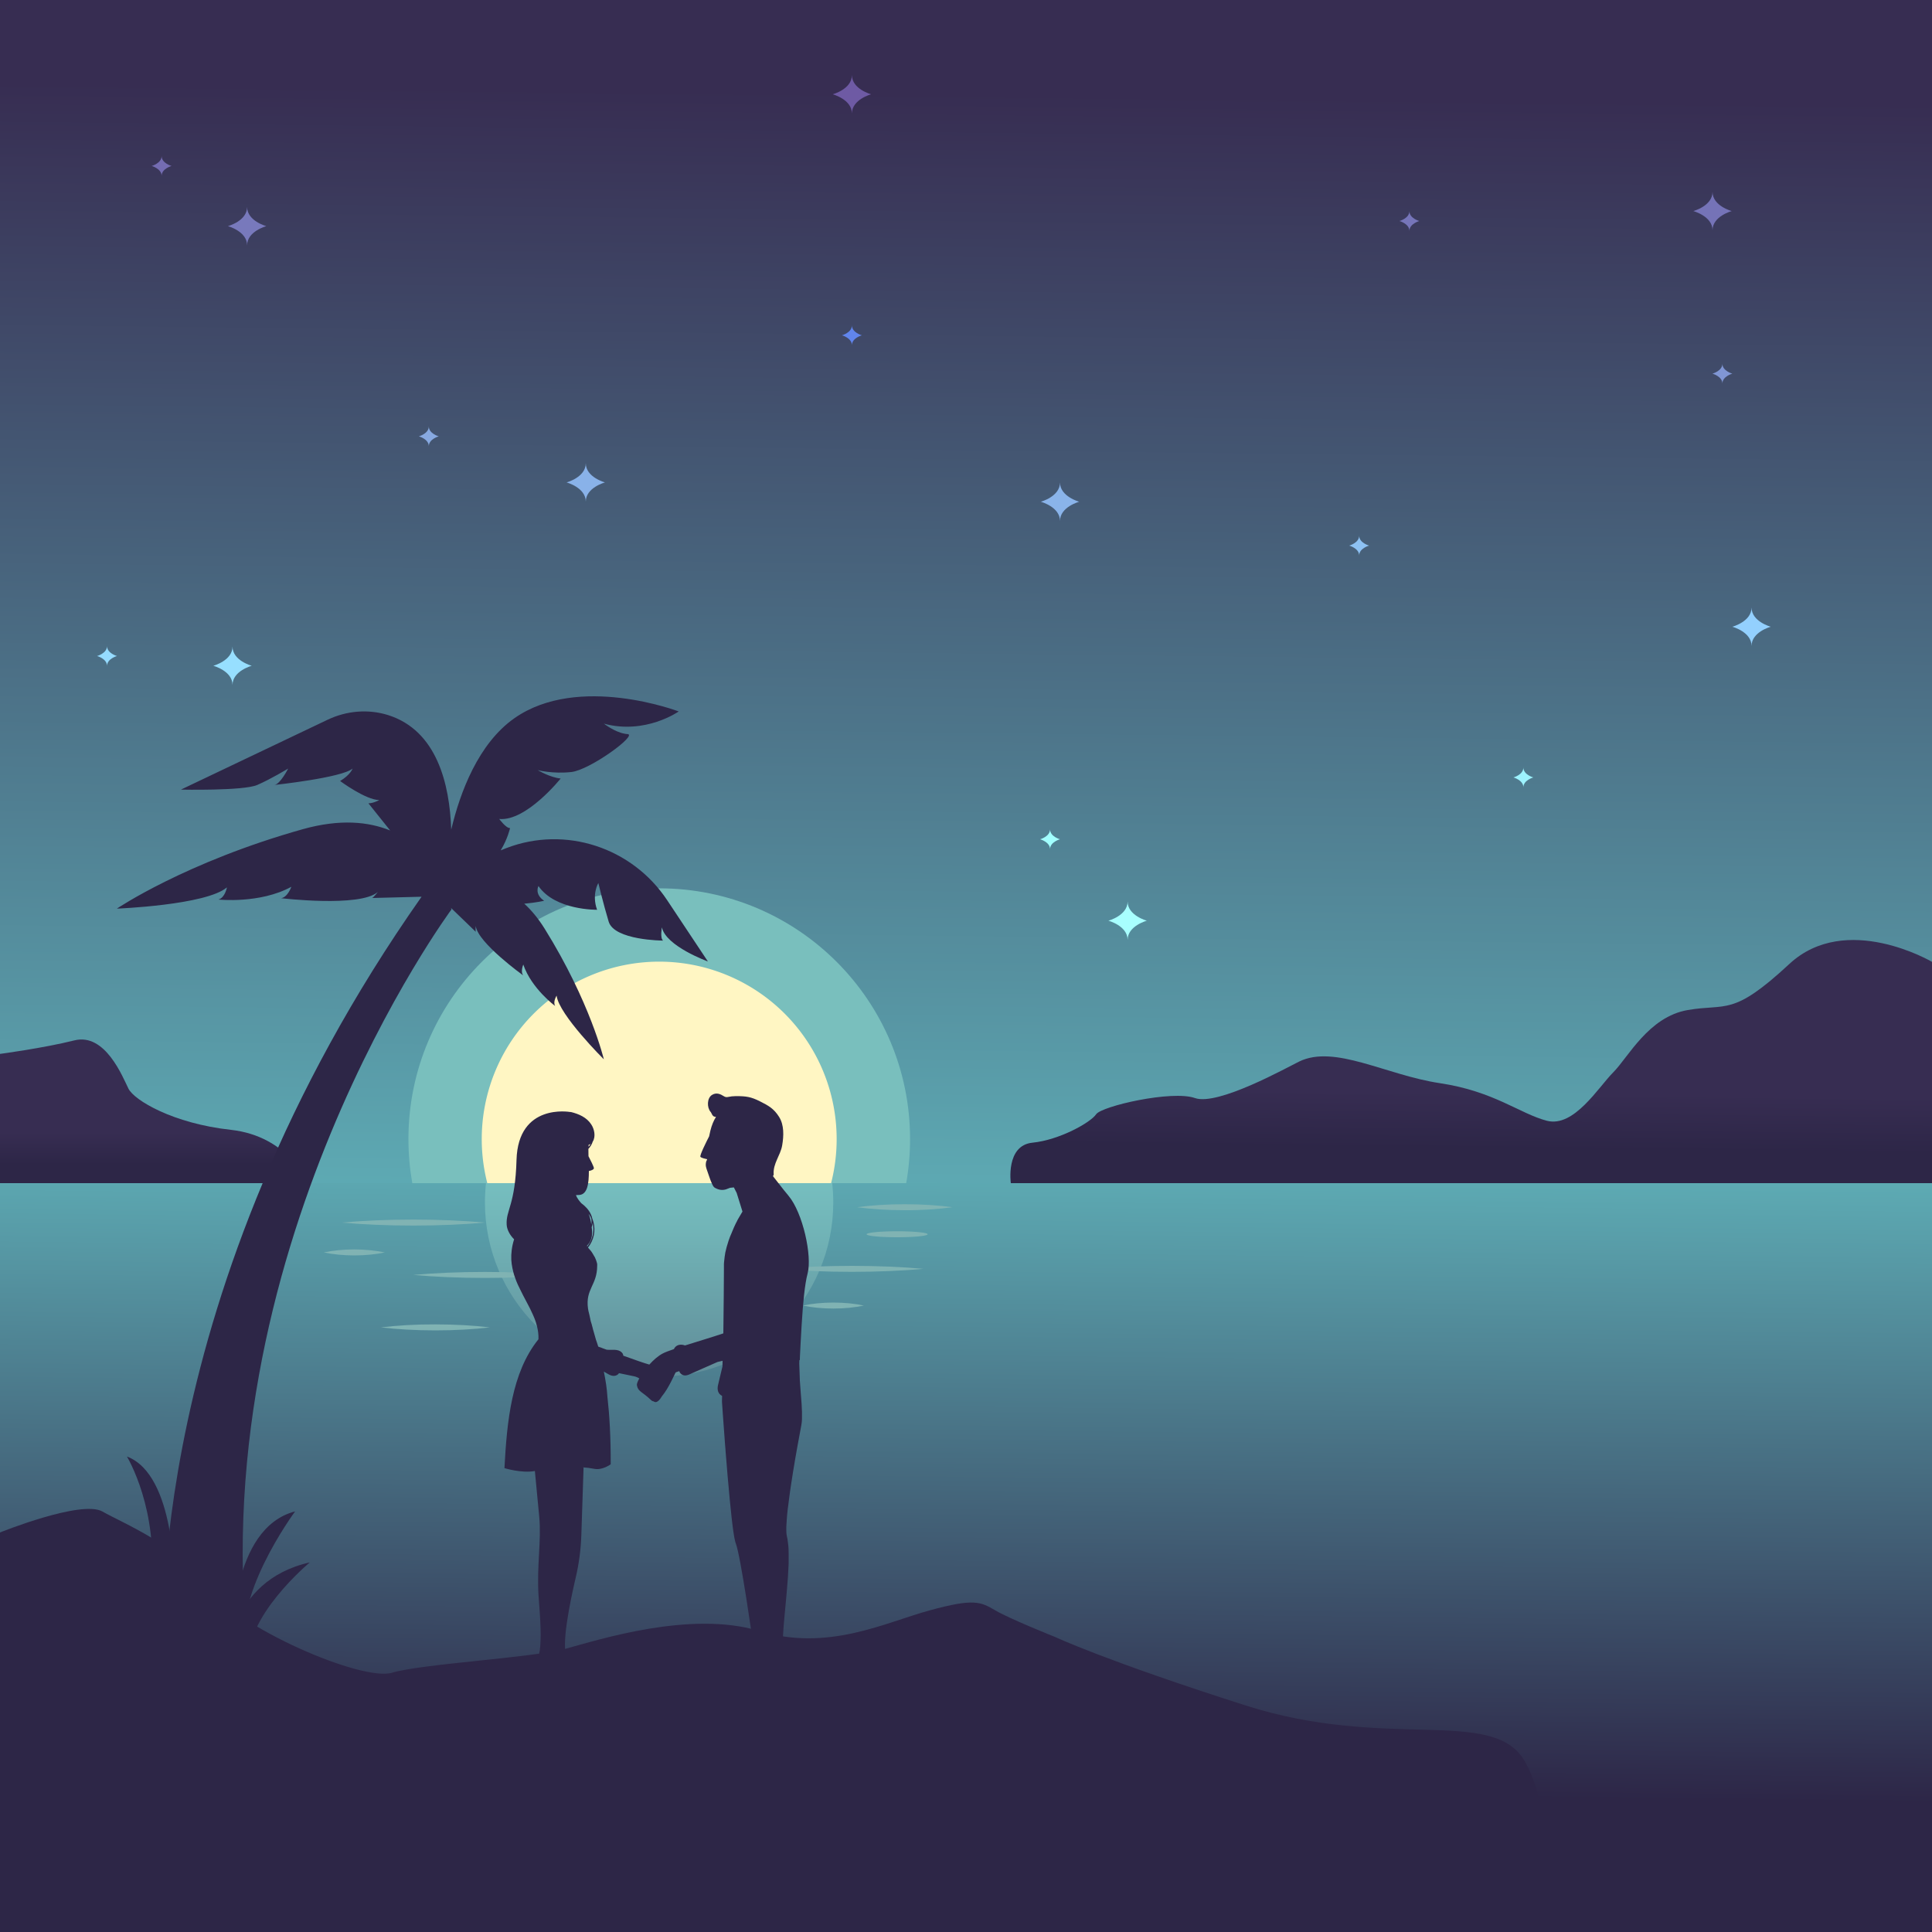 <?xml version="1.0" encoding="utf-8"?>
<svg id="master-artboard" viewBox="0 0 2000 2000" version="1.1" xmlns="http://www.w3.org/2000/svg" x="0px" y="0px" width="2000px" height="2000px" style="enable-background:new 0 0 2000 2000;">

<linearGradient id="SVGID_1_" gradientUnits="userSpaceOnUse" x1="1005.853" y1="96.25" x2="991.763" y2="1338.88">
		<stop offset="0" style="stop-color:#372D52"/>
		<stop offset="1" style="stop-color:#61B5BC"/>
	</linearGradient><path d="M 0 0 H 2000 V 1224.8 H 0 V 0 Z" class="st0" style="fill: url('#SVGID_1_');" transform="matrix(1, 0, 0, 1, 0, 0)"/><linearGradient id="SVGID_2_" gradientUnits="userSpaceOnUse" x1="680.281" y1="1520.75" x2="681.781" y2="1280.762">
		<stop offset="0" style="stop-color:#554B63"/>
		<stop offset="1" style="stop-color:#79BFBD"/>
	</linearGradient><path class="st1" d="M682.4,919.6c-143.4,0-259.6,116.2-259.6,259.6c0,15.6,1.4,30.8,4,45.6h511.3c2.6-14.8,4-30.1,4-45.6&#10;&#9;&#9;C942.1,1035.8,825.8,919.6,682.4,919.6z" style="fill: url('#SVGID_2_');" transform="matrix(1, 0, 0, 1, 0, 0)"/><path d="M 866.1 1179.2 A 183.7 183.7 0 0 1 682.4 1362.9 A 183.7 183.7 0 0 1 498.7 1179.2 A 183.7 183.7 0 0 1 682.4 995.5 A 183.7 183.7 0 0 1 866.1 1179.2 Z" class="st2" style="fill: rgb(255, 246, 195);" transform="matrix(1, 0, 0, 1, 0, 0)"/><linearGradient id="SVGID_3_" gradientUnits="userSpaceOnUse" x1="1005.091" y1="1163.458" x2="997.248" y2="1855.121">
		<stop offset="0" style="stop-color:#61B5BC"/>
		<stop offset="1" style="stop-color:#2D2647"/>
	</linearGradient><path d="M 0 1224.8 H 2000 V 2000 H 0 V 1224.8 Z" class="st3" style="fill: url('#SVGID_3_');" transform="matrix(1, 0, 0, 1, 0, 0)"/><linearGradient id="SVGID_4_" gradientUnits="userSpaceOnUse" x1="682.356" y1="1185.457" x2="682.356" y2="1739.689">
		<stop offset="0" style="stop-color:#79C6C5"/>
		<stop offset="0.162" style="stop-color:#71B4B7"/>
		<stop offset="0.489" style="stop-color:#5D8492"/>
		<stop offset="0.947" style="stop-color:#3C3857"/>
		<stop offset="1" style="stop-color:#382F50"/>
	</linearGradient><path class="st4" d="M503.1,1224.8c-0.7,6.5-1.1,13.2-1.1,19.9c0,99.6,80.7,180.3,180.3,180.3c99.6,0,180.3-80.7,180.3-180.3&#10;&#9;&#9;c0-6.7-0.4-13.4-1.1-19.9H503.1z" style="fill: url('#SVGID_4_');" transform="matrix(1, 0, 0, 1, 0, 0)"/><linearGradient id="SVGID_5_" gradientUnits="userSpaceOnUse" x1="1524.06" y1="1130.747" x2="1523.399" y2="1189.071">
		<stop offset="0" style="stop-color:#372D52"/>
		<stop offset="1" style="stop-color:#2D2647"/>
	</linearGradient><path class="st5" d="M1852.2,998c-58.8,54.6-64.5,40.6-105.1,47.6c-40.6,7-61.6,49-77.1,64.5c-15.4,15.4-40.6,57.4-68.7,50.1&#10;&#9;&#9;c-28-7.3-54.6-30.5-110.7-38.9c-56-8.4-108.9-40.3-145.7-22.4c-12,5.8-84.1,46.2-107.9,37.8s-96.7,8.4-102.3,16.8&#10;&#9;&#9;s-37.8,26.6-65.9,29.4c-28,2.8-22.4,41.9-22.4,41.9H2000V995.7C2000,995.7,1911,943.3,1852.2,998z" style="fill: url('#SVGID_5_');" transform="matrix(1, 0, 0, 1, 0, 0)"/><linearGradient id="SVGID_6_" gradientUnits="userSpaceOnUse" x1="159.375" y1="1172.457" x2="159.375" y2="1205.293">
		<stop offset="0" style="stop-color:#372D52"/>
		<stop offset="1" style="stop-color:#2D2647"/>
	</linearGradient><path class="st6" d="M239,1169.6c-60-6.6-100-30.6-106-42.6s-24-58-56-50s-77,14-77,14v133.8h318.8&#10;&#9;&#9;C318.8,1224.8,299,1176.2,239,1169.6z" style="fill: url('#SVGID_6_');" transform="matrix(1, 0, 0, 1, 0, 0)"/><linearGradient id="SVGID_7_" gradientUnits="userSpaceOnUse" x1="-4624.746" y1="1265.559" x2="11489.516" y2="1265.559">
			<stop offset="0" style="stop-color:#91D7CE"/>
			<stop offset="0.123" style="stop-color:#8CCCC6"/>
			<stop offset="0.338" style="stop-color:#7EB0B1"/>
			<stop offset="0.619" style="stop-color:#67818F"/>
			<stop offset="0.952" style="stop-color:#484160"/>
			<stop offset="1" style="stop-color:#433759"/>
		</linearGradient><path class="st7" d="M502,1265.6c-22-2-47.3-3.1-74.1-3.1c-26.8,0-52.1,1.1-74.1,3.1c22,2,47.3,3.1,74.1,3.1&#10;&#9;&#9;&#9;C454.7,1268.7,480,1267.6,502,1265.6z" style="fill: url('#SVGID_7_');" transform="matrix(1, 0, 0, 1, 0, 0)"/><linearGradient id="SVGID_8_" gradientUnits="userSpaceOnUse" x1="-4170.735" y1="1313.522" x2="11943.42" y2="1313.522">
			<stop offset="0" style="stop-color:#91D7CE"/>
			<stop offset="0.123" style="stop-color:#8CCCC6"/>
			<stop offset="0.338" style="stop-color:#7EB0B1"/>
			<stop offset="0.619" style="stop-color:#67818F"/>
			<stop offset="0.952" style="stop-color:#484160"/>
			<stop offset="1" style="stop-color:#433759"/>
		</linearGradient><path class="st8" d="M807.8,1313.5c22,2,47.3,3.1,74.1,3.1c26.8,0,52.1-1.1,74.1-3.1c-22-2-47.3-3.1-74.1-3.1&#10;&#9;&#9;&#9;C855.1,1310.4,829.8,1311.5,807.8,1313.5z" style="fill: url('#SVGID_8_');" transform="matrix(1, 0, 0, 1, 0, 0)"/><linearGradient id="SVGID_9_" gradientUnits="userSpaceOnUse" x1="-4550.605" y1="1319.815" x2="11563.55" y2="1319.815">
			<stop offset="0" style="stop-color:#91D7CE"/>
			<stop offset="0.123" style="stop-color:#8CCCC6"/>
			<stop offset="0.338" style="stop-color:#7EB0B1"/>
			<stop offset="0.619" style="stop-color:#67818F"/>
			<stop offset="0.952" style="stop-color:#484160"/>
			<stop offset="1" style="stop-color:#433759"/>
		</linearGradient><path class="st9" d="M427.9,1319.8c22,2,47.3,3.1,74.1,3.1c26.8,0,52.1-1.1,74.1-3.1c-22-2-47.3-3.1-74.1-3.1&#10;&#9;&#9;&#9;C475.2,1316.7,449.9,1317.8,427.9,1319.8z" style="fill: url('#SVGID_9_');" transform="matrix(1, 0, 0, 1, 0, 0)"/><linearGradient id="SVGID_10_" gradientUnits="userSpaceOnUse" x1="-1790.496" y1="1296.572" x2="5089.641" y2="1296.572">
			<stop offset="0" style="stop-color:#91D7CE"/>
			<stop offset="0.123" style="stop-color:#8CCCC6"/>
			<stop offset="0.338" style="stop-color:#7EB0B1"/>
			<stop offset="0.619" style="stop-color:#67818F"/>
			<stop offset="0.952" style="stop-color:#484160"/>
			<stop offset="1" style="stop-color:#433759"/>
		</linearGradient><path class="st10" d="M366.8,1293.4c-11.5,0-22.2,1.1-31.6,3.1c9.4,2,20.2,3.1,31.6,3.1s22.2-1.1,31.6-3.1&#10;&#9;&#9;&#9;C389,1294.6,378.2,1293.4,366.8,1293.4z" style="fill: url('#SVGID_10_');" transform="matrix(1, 0, 0, 1, 0, 0)"/><linearGradient id="SVGID_11_" gradientUnits="userSpaceOnUse" x1="-1228.611" y1="1277.742" x2="5651.632" y2="1277.742">
			<stop offset="0" style="stop-color:#91D7CE"/>
			<stop offset="0.123" style="stop-color:#8CCCC6"/>
			<stop offset="0.338" style="stop-color:#7EB0B1"/>
			<stop offset="0.619" style="stop-color:#67818F"/>
			<stop offset="0.952" style="stop-color:#484160"/>
			<stop offset="1" style="stop-color:#433759"/>
		</linearGradient><path d="M 960.3 1277.7 A 31.6 3.1 0 0 1 928.7 1280.8 A 31.6 3.1 0 0 1 897.1 1277.7 A 31.6 3.1 0 0 1 928.7 1274.6 A 31.6 3.1 0 0 1 960.3 1277.7 Z" class="st11" style="fill: url('#SVGID_11_');" transform="matrix(1, 0, 0, 1, 0, 0)"/><linearGradient id="SVGID_12_" gradientUnits="userSpaceOnUse" x1="-1294.546" y1="1351.48" x2="5585.458" y2="1351.48">
			<stop offset="0" style="stop-color:#91D7CE"/>
			<stop offset="0.123" style="stop-color:#8CCCC6"/>
			<stop offset="0.338" style="stop-color:#7EB0B1"/>
			<stop offset="0.619" style="stop-color:#67818F"/>
			<stop offset="0.952" style="stop-color:#484160"/>
			<stop offset="1" style="stop-color:#433759"/>
		</linearGradient><path class="st12" d="M831.1,1351.5c9.4,2,20.2,3.1,31.6,3.1s22.2-1.1,31.6-3.1c-9.4-2-20.2-3.1-31.6-3.1&#10;&#9;&#9;&#9;S840.5,1349.5,831.1,1351.5z" style="fill: url('#SVGID_12_');" transform="matrix(1, 0, 0, 1, 0, 0)"/><linearGradient id="SVGID_13_" gradientUnits="userSpaceOnUse" x1="-2430.484" y1="1249.719" x2="8308.109" y2="1249.719">
			<stop offset="0" style="stop-color:#91D7CE"/>
			<stop offset="0.123" style="stop-color:#8CCCC6"/>
			<stop offset="0.338" style="stop-color:#7EB0B1"/>
			<stop offset="0.619" style="stop-color:#67818F"/>
			<stop offset="0.952" style="stop-color:#484160"/>
			<stop offset="1" style="stop-color:#433759"/>
		</linearGradient><path class="st13" d="M986,1249.7c-14.7-2-31.5-3.1-49.4-3.1c-17.9,0-34.7,1.1-49.4,3.1c14.7,2,31.5,3.1,49.4,3.1&#10;&#9;&#9;&#9;C954.5,1252.9,971.3,1251.7,986,1249.7z" style="fill: url('#SVGID_13_');" transform="matrix(1, 0, 0, 1, 0, 0)"/><linearGradient id="SVGID_14_" gradientUnits="userSpaceOnUse" x1="-3391.83" y1="1374.072" x2="8862.992" y2="1374.072">
			<stop offset="0" style="stop-color:#91D7CE"/>
			<stop offset="0.123" style="stop-color:#8CCCC6"/>
			<stop offset="0.338" style="stop-color:#7EB0B1"/>
			<stop offset="0.619" style="stop-color:#67818F"/>
			<stop offset="0.952" style="stop-color:#484160"/>
			<stop offset="1" style="stop-color:#433759"/>
		</linearGradient><path class="st14" d="M394.3,1374.1c16.8,2,36,3.1,56.4,3.1c20.4,0,39.6-1.1,56.4-3.1c-16.8-2-36-3.1-56.4-3.1&#10;&#9;&#9;&#9;C430.3,1370.9,411.1,1372.1,394.3,1374.1z" style="fill: url('#SVGID_14_');" transform="matrix(1, 0, 0, 1, 0, 0)"/><path class="st15" d="M732.8,995.3l-42.2-63.5c-36.2-54.5-105.3-77.3-166.3-53.9c-2,0.8-4,1.6-6,2.4c7.4-12.2,9.7-23.1,9.7-23.1&#10;&#9;&#9;&#9;c-4.1,0.3-11.2-9.4-11.2-9.4c28.1,2.6,63.6-41.9,63.6-41.9c-10.9-1-23.8-8.7-23.8-8.7s15.3,4.1,34.7,2c19.4-2,69.5-38.8,58.2-39.3&#10;&#9;&#9;&#9;c-0.8,0-1.7-0.1-2.5-0.3c-10.6-1.7-21.9-10.5-21.9-10.5c43,11.7,77.5-12.6,77.5-12.6s-103.7-39.6-170.1,7&#10;&#9;&#9;&#9;c-37.3,26.2-56.1,76.3-65.4,115.3c-1.6-47.1-14.8-102.5-65.2-118.5c-20.6-6.5-43-4.6-62.6,4.7l-152,72.4c0,0,64.7,1.4,79-4.8&#10;&#9;&#9;&#9;s32-17,32-17s-8.2,16.3-14.3,17c0,0,70.1-7.5,81-17c0,0-2,6.3-12.9,12.9c0,0,26.6,19.7,40.5,19.7c0,0-6.1,3.4-11.2,3.4l22.5,28.1&#10;&#9;&#9;&#9;c-22.4-9.1-51.8-12.1-90.2-1.4c-121.3,34-192.7,82.3-192.7,82.3s92.3-3.6,113.9-22c0,0-1.8,10.5-8.7,12.6c0,0,42.8,4.6,75.4-13.2&#10;&#9;&#9;&#9;c0,0-3.8,11-10.7,11.8c0,0,81.6,9.7,100.2-6.4c0,0-4,5.2-5.8,6.2l51.1-1.3c-289.8,412.1-267.1,777.1-267.1,777.1l89.6,23.7&#10;&#9;&#9;&#9;c-55.6-431.8,208.5-787.7,208.5-787.7l-0.6-1.6l25.7,24.8c-0.4-1.4,0-6,0-6c2,17.3,49.2,51.2,49.2,51.2c-3.2-3.7,0-11.3,0-11.3&#10;&#9;&#9;&#9;c8.5,24.9,33,42.9,33,42.9c-2.6-4.3,1.5-10.7,1.5-10.7c2.5,19.9,48.9,65.9,48.9,65.9s-14.1-59.4-61.2-135.1&#10;&#9;&#9;&#9;c-6.8-10.9-13.9-19.4-21.2-26c12.4-1.1,20.6-3,20.6-3c-10.4-7-5.9-15.3-5.9-15.3c17.3,25.3,60.7,24.6,60.7,24.6&#10;&#9;&#9;&#9;c-5.8-16.1,1.3-27.7,1.3-27.7s4.9,20.6,10.7,40c5.9,19.4,56.3,19.6,56.3,19.6c-3.3-2.6-1.2-13.7-1.2-13.7&#10;&#9;&#9;&#9;C689.2,979.5,732.8,995.3,732.8,995.3z" style="fill: rgb(45, 38, 71);" transform="matrix(1, 0, 0, 1, 0, 0)"/><path class="st15" d="M305.5,1564.6c-67.1,17.3-64.8,132.8-64.8,132.8l16.4,15.5C236.1,1658.3,305.5,1564.6,305.5,1564.6z" style="fill: rgb(45, 38, 71);" transform="matrix(1, 0, 0, 1, 0, 0)"/><path class="st15" d="M131.4,1507.8c0,0,33.9,55.7,24.5,134.9l24.5-4.3C180.3,1638.3,181.8,1526.6,131.4,1507.8z" style="fill: rgb(45, 38, 71);" transform="matrix(1, 0, 0, 1, 0, 0)"/><path class="st15" d="M320.7,1617.4c-85.5,19.1-86.4,105.5-86.4,105.5H258C251.6,1674.7,320.7,1617.4,320.7,1617.4z" style="fill: rgb(45, 38, 71);" transform="matrix(1, 0, 0, 1, 0, 0)"/><path class="st15" d="M828,1407.5c0-1.2,0.1-2.3,0.1-3.5c0,0,0,0,0,0c0.5-9.5,1-20.4,1.7-31.4c0.1-1,0.1-2,0.2-3&#10;&#9;&#9;&#9;c1.2-20,3-39.8,6-51.2c4.9-18.2-4.9-62.9-19.7-80.5c-0.2-0.3-0.5-0.6-0.7-0.9c-1.5-1.8-2.9-3.5-4.2-5.1l-10.1-12.9&#10;&#9;&#9;&#9;c-0.4-0.6-0.8-1.1-1.2-1.6c0.5-0.4,0.9-1,0.8-1.9c-0.8-11,7.1-19.6,8.8-29.8c1.7-9.9,2.1-21.1-3.2-29.5&#10;&#9;&#9;&#9;c-5.3-8.5-11-11.7-19.8-16.1c-9.3-4.7-14.3-5.4-24.9-5.4c-2.8,0-5.6,0.3-8.3,0.9c-1.4,0.3-2.8,0.1-4-0.7l0,0&#10;&#9;&#9;&#9;c-3.8-2.4-7.9-4.3-12.5-1.4c-5.1,3.2-5.4,12.8-1.4,17.5c0.3,0.3,0.5,0.7,0.7,1.1c1.5,3.5,2.8,4,4.9,4.1c-2.4,3.8-4.4,8.5-5.8,14.2&#10;&#9;&#9;&#9;c-0.5,2-0.9,4-1.3,5.9c-2.5,4.9-10.2,20.1-9,21.3c1.2,1.2,5.4,2.1,6.8,2.4c0,0.3,0,0.5,0,0.8c-0.4,0.4-0.7,1-0.9,1.8&#10;&#9;&#9;&#9;c-0.9,3.9-0.1,6,1.1,9.4c1.7,4.5,2.9,9.1,5,13.5c1.4,3,1.8,3.8,5.2,5.2c3.8,1.6,7.6,1.4,11.1-0.2c0.9-0.4,1.7-0.7,2.4-0.9&#10;&#9;&#9;&#9;c1.2-0.1,2.5-0.2,3.9-0.4c0.8,1.6,1.8,3.5,2.9,5.7l6,19.3c0,0,0,0,0,0c-0.7,1.3-2.5,4.1-4.7,8c0,0,0,0,0,0&#10;&#9;&#9;&#9;c-0.2,0.4-0.5,0.9-0.7,1.3c0,0,0,0.1,0,0.1c-0.2,0.5-0.5,0.9-0.7,1.4c0,0,0,0.1-0.1,0.1c-0.2,0.5-0.5,0.9-0.7,1.4&#10;&#9;&#9;&#9;c0,0.1-0.1,0.1-0.1,0.2c-0.2,0.5-0.5,1-0.7,1.5c0,0.1-0.1,0.1-0.1,0.2c-0.2,0.5-0.5,1-0.7,1.5c0,0.1-0.1,0.2-0.1,0.2&#10;&#9;&#9;&#9;c-0.2,0.5-0.5,1-0.7,1.6c0,0.1-0.1,0.2-0.1,0.3c-0.2,0.5-0.5,1.1-0.7,1.6c0,0.1-0.1,0.2-0.1,0.3c-0.2,0.5-0.5,1.1-0.7,1.6&#10;&#9;&#9;&#9;c0,0.1-0.1,0.2-0.1,0.3c-0.2,0.5-0.5,1.1-0.7,1.7c-0.1,0.1-0.1,0.3-0.2,0.4c-0.2,0.6-0.4,1.1-0.7,1.7c-0.1,0.1-0.1,0.3-0.2,0.4&#10;&#9;&#9;&#9;c-0.2,0.6-0.4,1.1-0.6,1.7c-0.1,0.2-0.1,0.3-0.2,0.5c-0.2,0.6-0.4,1.1-0.6,1.7c-0.1,0.2-0.1,0.3-0.2,0.5c-0.2,0.6-0.4,1.2-0.5,1.7&#10;&#9;&#9;&#9;c-0.1,0.2-0.1,0.4-0.2,0.6c-0.2,0.6-0.3,1.2-0.5,1.7c-0.1,0.2-0.1,0.4-0.2,0.6c-0.2,0.6-0.3,1.2-0.5,1.7c-0.1,0.2-0.1,0.4-0.2,0.7&#10;&#9;&#9;&#9;c-0.1,0.6-0.3,1.1-0.4,1.7c-0.1,0.2-0.1,0.5-0.2,0.7c-0.1,0.6-0.2,1.2-0.4,1.7c-0.1,0.3-0.1,0.5-0.2,0.8c-0.1,0.6-0.2,1.2-0.3,1.8&#10;&#9;&#9;&#9;c0,0.3-0.1,0.5-0.1,0.8c-0.1,0.6-0.2,1.2-0.3,1.8c0,0.3-0.1,0.6-0.1,0.8c-0.1,0.6-0.1,1.2-0.2,1.8c0,0.3-0.1,0.6-0.1,0.9&#10;&#9;&#9;&#9;c-0.1,0.6-0.1,1.2-0.2,1.8c0,0.3-0.1,0.6-0.1,0.9c0,0.7-0.1,1.3-0.1,2c0,0.2,0,0.4,0,0.7c0,0.9,0,1.8,0,2.7c0,0.6,0,1.2,0,1.8&#10;&#9;&#9;&#9;c0,0,0,0,0,0c0,13.4-0.3,39.9-0.6,66.2c-11.3,3.8-24.7,7.8-36.4,11.5v0c-1.1,0.4-2.2,0.7-3.3,1c0,0,0,0,0,0&#10;&#9;&#9;&#9;c-3.8-1.4-8.2-1.1-10.7,2.4c-0.3,0.5-0.6,0.9-0.8,1.4c-5,1.7-9,3.2-11.3,4.4c-4.9,2.5-9.8,6.8-14.1,11.6c-0.2-0.1-0.5-0.2-0.7-0.2&#10;&#9;&#9;&#9;c-4.4-1.2-14.9-4.9-26.3-9c0-1.2-0.6-2.4-1.4-3.2c-4-4.2-10.3-2.4-15.8-3c-1.8-0.7-3.5-1.3-5.2-1.9c0,0,0,0,0,0&#10;&#9;&#9;&#9;c-0.5-0.4-1-0.5-1.4-0.5c-0.7-0.3-1.4-0.5-2.1-0.8c-1-3.4-1.9-5.7-2.3-6.9c-1-3.5-2-6.9-2.9-10.2c-0.1-0.2-0.1-0.4-0.2-0.6&#10;&#9;&#9;&#9;c-0.1-0.3-0.2-0.6-0.2-0.9c-0.1-0.3-0.1-0.5-0.2-0.8c-0.1-0.3-0.1-0.5-0.2-0.8c-0.1-0.3-0.2-0.7-0.3-1c-0.1-0.3-0.1-0.5-0.2-0.8&#10;&#9;&#9;&#9;c-0.1-0.4-0.2-0.8-0.3-1.2c-0.1-0.2-0.1-0.4-0.2-0.6c-0.1-0.3-0.2-0.6-0.3-1c-0.1-0.2-0.1-0.4-0.2-0.6c-0.1-0.3-0.2-0.6-0.3-1&#10;&#9;&#9;&#9;c0-0.2-0.1-0.4-0.1-0.5c-0.1-0.4-0.2-0.9-0.3-1.3c0-0.1,0-0.1,0-0.2c-0.1-0.5-0.2-0.9-0.3-1.4c0-0.2-0.1-0.3-0.1-0.5&#10;&#9;&#9;&#9;c-0.1-0.3-0.2-0.6-0.2-0.9c0-0.2-0.1-0.3-0.1-0.5c-0.1-0.3-0.1-0.6-0.2-0.9c0-0.1-0.1-0.3-0.1-0.4c-0.1-0.4-0.2-0.8-0.3-1.3&#10;&#9;&#9;&#9;c0,0,0,0,0,0c-0.1-0.4-0.2-0.8-0.3-1.2c0-0.1,0-0.3-0.1-0.4c-0.1-0.3-0.1-0.6-0.2-0.8c0-0.1-0.1-0.3-0.1-0.4&#10;&#9;&#9;&#9;c0-0.3-0.1-0.5-0.1-0.8c0-0.1,0-0.2-0.1-0.4c-0.1-0.4-0.1-0.7-0.2-1.1c-2.8-20.3,9.4-24,9.5-44.1c0-0.3,0-0.5,0-0.8&#10;&#9;&#9;&#9;c0-0.1,0-0.2,0-0.3c0-0.2,0-0.4,0-0.6c0-0.1,0-0.2,0-0.3c0-0.2,0-0.3-0.1-0.5c0-0.1,0-0.2-0.1-0.3c0-0.2-0.1-0.3-0.1-0.5&#10;&#9;&#9;&#9;c0-0.1,0-0.2-0.1-0.3c0-0.2-0.1-0.3-0.1-0.5c0-0.1-0.1-0.2-0.1-0.3c0-0.2-0.1-0.4-0.2-0.5c0-0.1-0.1-0.2-0.1-0.3&#10;&#9;&#9;&#9;c-0.1-0.2-0.1-0.4-0.2-0.7c0-0.1,0-0.1-0.1-0.2c-0.1-0.3-0.2-0.6-0.3-0.8c0-0.1,0-0.1-0.1-0.2c-0.1-0.2-0.2-0.4-0.3-0.7&#10;&#9;&#9;&#9;c0-0.1-0.1-0.2-0.1-0.3c-0.1-0.2-0.2-0.4-0.3-0.6c0-0.1-0.1-0.2-0.1-0.3c-0.1-0.2-0.2-0.4-0.3-0.5c-0.1-0.1-0.1-0.2-0.2-0.3&#10;&#9;&#9;&#9;c-0.1-0.2-0.2-0.4-0.3-0.5c-0.1-0.1-0.1-0.2-0.2-0.3c-0.1-0.2-0.2-0.4-0.3-0.6c-0.1-0.1-0.1-0.2-0.2-0.3c-0.1-0.2-0.3-0.4-0.4-0.7&#10;&#9;&#9;&#9;c0-0.1-0.1-0.1-0.1-0.2c-0.4-0.6-0.7-1.1-1.1-1.7c0-0.1-0.1-0.1-0.1-0.2c-0.2-0.2-0.3-0.5-0.5-0.7c-0.1-0.1-0.1-0.2-0.2-0.2&#10;&#9;&#9;&#9;c-0.1-0.2-0.3-0.4-0.4-0.6c-0.1-0.1-0.1-0.2-0.2-0.2c-0.2-0.2-0.3-0.4-0.5-0.6c-0.1-0.1-0.1-0.2-0.2-0.2c-0.2-0.2-0.3-0.4-0.5-0.6&#10;&#9;&#9;&#9;c-0.1-0.1-0.1-0.1-0.2-0.2c-0.2-0.2-0.4-0.5-0.6-0.7c0,0,0-0.1-0.1-0.1c-0.2-0.2-0.3-0.4-0.5-0.6c5.9-7.5,8.2-17.3,5.6-26.6&#10;&#9;&#9;&#9;c-0.3-1.2-0.8-2.4-1.2-3.6c-0.3-1.4-0.7-2.8-1.4-4.2c-2.2-4.8-5.8-8.5-10-11.6c-2.2-2.5-4.4-5.3-5.5-8.3c1.4,0,2.7-0.1,3.8-0.2&#10;&#9;&#9;&#9;c8.1-0.9,9.6-11.6,9.6-24.8c1.5-0.2,5.2-1.3,5.2-2.9c0-1.5-4.1-9.5-5.6-12.4c-0.1-2.5-0.1-5.1-0.1-7.6c2.1-2.2,3.6-4.7,4.5-7.5&#10;&#9;&#9;&#9;c3.3-5.2,1.7-13-1.6-17.9c-4.7-7.2-12.7-10.7-20.8-12.7c-0.5-0.1-0.9-0.1-1.3-0.1h0c0,0-53.5-9.4-55.2,49.6&#10;&#9;&#9;&#9;c-1.3,46.8-11.1,52-10.2,67.1c0.3,5.2,3.3,10.8,7.7,15.1c-2.4,7.6-3.2,14.6-2.9,21.3c0.1,1.4,0.2,2.8,0.4,4.2&#10;&#9;&#9;&#9;c0.2,1.4,0.4,2.8,0.7,4.1c0.3,1.4,0.6,2.7,0.9,4c0.5,2,1.1,4,1.8,5.9c0.5,1.3,0.9,2.6,1.4,3.8c0.3,0.6,0.5,1.3,0.8,1.9&#10;&#9;&#9;&#9;c0.5,1.3,1.1,2.5,1.7,3.7c0.6,1.2,1.2,2.5,1.8,3.7c0.6,1.2,1.2,2.4,1.8,3.6c0.3,0.6,0.6,1.2,0.9,1.8c2.2,4.2,4.4,8.3,6.5,12.4&#10;&#9;&#9;&#9;c0.3,0.6,0.6,1.2,0.9,1.8c0.9,1.8,1.7,3.5,2.5,5.3c0.3,0.6,0.5,1.2,0.8,1.8c0.8,1.8,1.5,3.5,2.1,5.3c0.2,0.6,0.4,1.2,0.6,1.8&#10;&#9;&#9;&#9;c0.4,1.2,0.7,2.4,1,3.6c1.1,4.4,1.7,8.9,1.5,13.5c-27.8,34.5-32.6,84.7-35.2,133.4h0c0,0,17.6,5.5,31.5,3c0,0,2.6,27.4,4.5,47.2&#10;&#9;&#9;&#9;c2.4,25.3-2.7,50.5-0.7,81.9c0.9,12.1,1.8,23.7,2.1,34.1c0,0.1,0,0.1,0,0.2c0,1.6,0.1,3.1,0.1,4.6c0,0,0,0.1,0,0.1&#10;&#9;&#9;&#9;c0,0.7,0,1.3,0,2c0,0.1,0,0.2,0,0.3c0,1.4,0,2.8-0.1,4.1c0,0.1,0,0.2,0,0.4c0,0.6,0,1.1-0.1,1.7c0,0.1,0,0.2,0,0.3&#10;&#9;&#9;&#9;c0,0.7-0.1,1.3-0.1,1.9c0,0,0,0.1,0,0.1c0,0.6-0.1,1.1-0.1,1.7c0,0.1,0,0.3,0,0.4c0,0.5-0.1,1-0.2,1.5c0,0.1,0,0.2,0,0.3&#10;&#9;&#9;&#9;c-0.1,0.6-0.1,1.2-0.2,1.7c0,0.1,0,0.2,0,0.3c-0.1,0.5-0.1,0.9-0.2,1.3c0,0.1,0,0.3-0.1,0.4c-0.2,1.1-0.4,2.1-0.6,3.1&#10;&#9;&#9;&#9;c0,0.1-0.1,0.3-0.1,0.4c-0.1,0.4-0.2,0.8-0.3,1.2c0,0.1-0.1,0.2-0.1,0.4c-0.1,0.5-0.3,0.9-0.4,1.4c0,0.1,0,0.1-0.1,0.2&#10;&#9;&#9;&#9;c-0.1,0.4-0.2,0.8-0.4,1.1c0,0.1-0.1,0.3-0.1,0.4c-0.1,0.4-0.3,0.7-0.4,1c0,0.1-0.1,0.2-0.1,0.2c-0.2,0.4-0.3,0.8-0.5,1.2&#10;&#9;&#9;&#9;c0,0.1-0.1,0.2-0.1,0.3c-0.1,0.3-0.3,0.6-0.5,0.9c-0.1,0.1-0.1,0.2-0.2,0.3c-0.2,0.4-0.4,0.7-0.6,1.1c-7.7,12-5.1,25.2-5.1,25.2&#10;&#9;&#9;&#9;h71.4v-2c0-0.2-0.1-0.3-0.2-0.5c0,0,0-0.1,0-0.1c-0.1-0.1-0.1-0.2-0.2-0.4c0,0,0-0.1,0-0.1c0,0,0,0,0,0c-0.1-0.1-0.1-0.3-0.2-0.4&#10;&#9;&#9;&#9;c0,0,0-0.1-0.1-0.1c-0.1-0.1-0.2-0.2-0.2-0.4c0,0,0-0.1-0.1-0.1c-0.1-0.1-0.2-0.3-0.3-0.4c0,0,0,0,0,0c-0.1-0.1-0.2-0.3-0.4-0.4&#10;&#9;&#9;&#9;c0,0-0.1-0.1-0.1-0.1c-0.3-0.2-0.5-0.5-0.9-0.7c0,0-0.1-0.1-0.1-0.1c0,0-0.1,0-0.1-0.1c-0.1-0.1-0.1-0.1-0.2-0.2&#10;&#9;&#9;&#9;c-0.1-0.1-0.2-0.1-0.3-0.2c0,0,0,0,0,0c-0.2-0.1-0.4-0.3-0.7-0.4c0,0,0,0,0,0c-0.1-0.1-0.3-0.2-0.4-0.3c-0.1-0.1-0.2-0.1-0.3-0.2&#10;&#9;&#9;&#9;c0,0-0.1,0-0.1,0c-0.5-0.3-1.1-0.6-1.8-0.9c0,0-0.1,0-0.1,0c-0.4-0.2-0.7-0.4-1.1-0.5c-0.3-0.2-0.7-0.3-1.1-0.5c0,0,0,0,0,0&#10;&#9;&#9;&#9;c-1.6-0.8-3.6-1.6-5.9-2.5c-2-0.8-4.3-1.8-6.8-2.8c-3.1-1.3-5.7-2.7-8-4.4c-0.8-0.6-1.5-1.1-2.2-1.7c-0.8-0.7-1.6-1.4-2.3-2.2&#10;&#9;&#9;&#9;c2.3-1.3,3.1-4.1,0.5-9.6c-5.8-12.3,3.2-56.2,9.3-82.4c3.4-14.4,5.3-29.1,5.8-43.9l2.3-69.7l-0.7-0.4c3.7,0.2,7.9,0.8,11.6,1.5&#10;&#9;&#9;&#9;c8.6,1.8,17.2-4.7,17.2-4.7c0.1-28.3-1.3-51.3-3.4-69.8c-0.5-8.5-1.9-17.3-3.7-26.1c0.2,0.1,0.4,0.2,0.6,0.3&#10;&#9;&#9;&#9;c3,1.7,6.4,4.3,10.1,4.1c2-0.1,4-1.2,5-2.8c5.9,1.2,11.3,2.4,15.5,3.2c2,0.4,3.8,1.2,5.5,2.2c-1.8,3.3-2.7,5.8-2.5,7&#10;&#9;&#9;&#9;c1.1,6.8,5.3,6.5,14.6,15.4c0.9,0.9,1.8,1.3,2.8,1.4c0.3,0.3,0.7,0.5,1,0.6c2.5,0.9,5.3-2.1,7.6-6c6.8-8.1,13-22.6,14-24.4&#10;&#9;&#9;&#9;c0.2-0.3,1.6-0.8,3.9-1.5c0.3,1.2,1,2.3,2.4,3.3c3.8,2.7,7.9,0.1,11.6-1.5c3.8-1.7,7.7-3.4,11.5-5.1c4.7-2.1,9.4-4.1,14.1-6.2&#10;&#9;&#9;&#9;c1.7-0.4,3.5-0.8,5.2-1.2c0,2-0.1,3.9-0.1,5.8c-1.6,6.4-3.1,12.9-4.6,19.3c-1.1,4.6-0.1,9.2,4.2,11.2c0,2.1-0.1,3.7-0.1,4.8&#10;&#9;&#9;&#9;c0,0,0,0.1,0,0.1c0,0.3,0,0.6,0,0.8c0,0,0,0.1,0,0.1c0,0.1,0,0.2,0,0.3c0,0.1,0,0.2,0,0.3c0,0,0,0,0,0s1.3,19.5,3.2,44.3&#10;&#9;&#9;&#9;c0.1,1.5,0.2,3.1,0.4,4.6c0.1,1,0.2,2.1,0.2,3.1c0.2,3.2,0.5,6.4,0.8,9.6c0.4,4.9,0.8,9.8,1.2,14.7c0.1,1.1,0.2,2.2,0.3,3.3&#10;&#9;&#9;&#9;c2.5,28.9,5.3,56.5,7.6,64.9c0.2,0.6,0.3,1.2,0.5,1.6c5.1,12.5,18,103.8,19,110.9c0,0.2,0,0.3,0.1,0.4c0,0,0,0.1,0,0.1&#10;&#9;&#9;&#9;s-0.9,0.8-2.3,2.2c-0.6,0.6-1.3,1.2-2.1,1.9c-0.2,0.1-0.3,0.3-0.5,0.4c-0.5,0.4-1,0.9-1.5,1.4c-0.2,0.2-0.4,0.3-0.5,0.5&#10;&#9;&#9;&#9;c-7.7,7-19.2,17.2-21.9,17.5c-3.6,0.4-22.2,2-26.6,7.6c-0.5,0.7-0.9,1.4-0.9,2.1v5.1h94.2h0c0,0,0.9-9-0.9-19&#10;&#9;&#9;&#9;c-0.9-5.3-2.6-11-5.6-15.7c-0.1-0.2-0.2-0.4-0.3-0.6c0,0,0-0.1-0.1-0.2c-0.1-0.2-0.1-0.3-0.2-0.5c0-0.1,0-0.1-0.1-0.2&#10;&#9;&#9;&#9;c-0.1-0.2-0.1-0.4-0.2-0.6c0,0,0-0.1,0-0.1c-0.1-0.2-0.1-0.5-0.2-0.8c0,0,0-0.1,0-0.1c-0.1-0.3-0.1-0.6-0.2-0.9c0,0,0,0,0-0.1&#10;&#9;&#9;&#9;c-0.1-0.3-0.1-0.7-0.1-1c0,0,0,0,0,0c0-0.2,0-0.4-0.1-0.6c0-0.2,0-0.4-0.1-0.7c0-0.2,0-0.3,0-0.5c-1-14,3.1-44.1,5-71.4&#10;&#9;&#9;&#9;c0,0,0-0.1,0-0.1c0.1-0.7,0.1-1.5,0.2-2.2c0-0.1,0-0.1,0-0.2c0.1-0.7,0.1-1.5,0.1-2.2c0,0,0-0.1,0-0.1c0.2-3.1,0.4-6.1,0.5-9.1&#10;&#9;&#9;&#9;c0-0.1,0-0.2,0-0.3c0-0.6,0-1.2,0.1-1.8c0-0.2,0-0.4,0-0.6c0-0.5,0-1,0-1.5c0-0.2,0-0.4,0-0.6c0-0.5,0-1,0-1.4c0-0.2,0-0.4,0-0.7&#10;&#9;&#9;&#9;c0-0.5,0-0.9,0-1.4c0-0.2,0-0.4,0-0.7c0-0.5,0-0.9,0-1.4c0-0.2,0-0.4,0-0.6c0-0.5,0-1,0-1.5c0-0.2,0-0.3,0-0.5&#10;&#9;&#9;&#9;c0-1.3-0.1-2.5-0.1-3.8c0-0.2,0-0.3,0-0.4c0-0.5,0-0.9-0.1-1.3c0-0.2,0-0.4,0-0.6c0-0.4,0-0.8-0.1-1.1c0-0.2,0-0.4-0.1-0.7&#10;&#9;&#9;&#9;c0-0.3-0.1-0.7-0.1-1c0-0.2,0-0.4-0.1-0.7c0-0.3-0.1-0.6-0.1-1c0-0.2,0-0.4-0.1-0.7c0-0.3-0.1-0.6-0.1-0.9c0-0.2-0.1-0.4-0.1-0.6&#10;&#9;&#9;&#9;c0-0.3-0.1-0.6-0.1-0.9c0-0.2-0.1-0.4-0.1-0.6c-0.1-0.3-0.1-0.6-0.2-1c0-0.2-0.1-0.3-0.1-0.5c-0.1-0.5-0.2-0.9-0.3-1.4&#10;&#9;&#9;&#9;c-0.1-0.5-0.2-1.1-0.3-1.7c-0.2-1.2-0.3-2.7-0.3-4.4c0-1.2,0-2.6,0-4.1c0-0.5,0-1,0.1-1.6c0-1,0.1-2,0.2-3c0-0.6,0.1-1.2,0.1-1.9&#10;&#9;&#9;&#9;c0.1-1.7,0.3-3.4,0.4-5.2c0.1-1.2,0.2-2.5,0.4-3.8c0.1-1.2,0.3-2.5,0.4-3.8c0-0.1,0-0.3,0.1-0.4c0.4-3.3,0.8-6.7,1.3-10.3&#10;&#9;&#9;&#9;c0.1-0.7,0.2-1.5,0.3-2.2c0.2-1.5,0.4-2.9,0.6-4.4c0.7-5.2,1.6-10.5,2.4-15.8c0.2-1.5,0.5-3,0.7-4.5c2.9-18,6.1-34.9,7.9-44.6&#10;&#9;&#9;&#9;c0.2-1.2,0.4-2.3,0.6-3.3c0.1-0.4,0.2-0.9,0.2-1.4c0-0.1,0-0.3,0.1-0.4c0-0.3,0.1-0.7,0.1-1c0-0.2,0-0.3,0.1-0.5&#10;&#9;&#9;&#9;c0-0.4,0.1-0.8,0.1-1.2c0-0.1,0-0.2,0-0.3c0-0.5,0.1-1,0.1-1.6c0-0.1,0-0.2,0-0.4c0-0.4,0-0.8,0-1.3c0-0.2,0-0.3,0-0.5&#10;&#9;&#9;&#9;c0-0.4,0-0.8,0-1.3c0-0.1,0-0.3,0-0.4c0-1.2,0-2.4,0-3.6c0-0.1,0-0.3,0-0.4c0-0.5,0-1-0.1-1.5c0-0.1,0-0.3,0-0.4&#10;&#9;&#9;&#9;c-0.1-2-0.2-4.1-0.3-6.2c0,0,0,0,0,0c-0.5-7.4-1.3-15.5-1.8-24l-0.6-17.5c0-1.2,0-2.4,0.1-3.5C828,1408,828,1407.7,828,1407.5z&#10;&#9;&#9;&#9; M611.3,1184.1c0.1-0.1,0.1-0.1,0.2-0.2c-0.6,1.1-1.3,2.2-2.2,3.2c0-0.2,0-0.4,0-0.7c0-0.4,0-0.8,0-1.2&#10;&#9;&#9;&#9;C610,1185,610.7,1184.6,611.3,1184.1z M612,1261.1c0.4,2.1,0.5,4.2,0.1,6.2c-0.6-3.8-1.4-7.4-2.8-10.9&#10;&#9;&#9;&#9;C610.4,1257.9,611.3,1259.5,612,1261.1z M606.5,1250.8c0,0,0-0.1-0.1-0.1c0.2,0.2,0.4,0.5,0.6,0.7&#10;&#9;&#9;&#9;C606.8,1251.2,606.6,1251,606.5,1250.8z M607.6,1289.6c4.5-4.4,5.9-10.3,5.2-16.8c-0.1-0.8-0.2-1.6-0.3-2.4c0.6-1.5,0.9-3,1-4.5&#10;&#9;&#9;&#9;c2,8.5-0.1,17.4-5.5,24.4C607.9,1290,607.7,1289.8,607.6,1289.6z" style="fill: rgb(45, 38, 71);" transform="matrix(1, 0, 0, 1, 0, 0)"/><path class="st15" d="M1743,2000c-16.1-29-39.5-59.9-65.9-74.1c-30-16-22-44-46-60c-7-4.7-21.1-4.7-37.4-2.5&#10;&#9;&#9;&#9;c-4.3-16.8-9.8-31.5-16.5-42.2c-34-53.7-142.2-9.3-287.4-55.6c-145.3-46.4-197.8-71.1-197.8-71.1s-46.4-18.5-61.6-27.4&#10;&#9;&#9;&#9;c-15.3-8.9-21.8-12.7-68.2,0c-46.4,12.7-105.1,42.9-176.2,21.3s-166.9,9.3-200.9,18.5s-148.4,15.5-179.3,24.7&#10;&#9;&#9;&#9;c-30.9,9.3-160.7-46.4-191.6-89.6s-86.5-64.9-108.2-77.3C84.2,1552.4,0,1586.4,0,1586.4V2000H1743z" style="fill: rgb(45, 38, 71);" transform="matrix(1, 0, 0, 1, 0, 0)"/><path class="st16" d="M167.3,161.5c0,7.5-10.3,10.3-10.3,10.3s10.3,2.8,10.3,10.3c0-7.5,10.3-10.3,10.3-10.3S167.3,169,167.3,161.5&#10;&#9;&#9;z" style="fill: rgb(116, 108, 178);" transform="matrix(1, 0, 0, 1, 0, 0)"/><path class="st17" d="M255.8,214.2c0,14.6-19.9,19.9-19.9,19.9s19.9,5.3,19.9,19.9c0-14.6,19.9-19.9,19.9-19.9&#10;&#9;&#9;S255.8,228.8,255.8,214.2z" style="fill: rgb(120, 121, 188);" transform="matrix(1, 0, 0, 1, 0, 0)"/><path class="st18" d="M606.4,479.5c0,14.6-19.9,19.9-19.9,19.9s19.9,5.3,19.9,19.9c0-14.6,19.9-19.9,19.9-19.9&#10;&#9;&#9;S606.4,494.1,606.4,479.5z" style="fill: rgb(137, 178, 233);" transform="matrix(1, 0, 0, 1, 0, 0)"/><path class="st19" d="M881.9,77.7c0,14.6-19.9,19.9-19.9,19.9s19.9,5.3,19.9,19.9c0-14.6,19.9-19.9,19.9-19.9&#10;&#9;&#9;S881.9,92.3,881.9,77.7z" style="fill: rgb(110, 90, 164);" transform="matrix(1, 0, 0, 1, 0, 0)"/><path class="st20" d="M1772.8,198.6c0,14.6-19.9,19.9-19.9,19.9s19.9,5.3,19.9,19.9c0-14.6,19.9-19.9,19.9-19.9&#10;&#9;&#9;S1772.8,213.2,1772.8,198.6z" style="fill: rgb(117, 115, 183);" transform="matrix(1, 0, 0, 1, 0, 0)"/><path class="st21" d="M1097.3,499.5c0,14.6-19.9,19.9-19.9,19.9s19.9,5.3,19.9,19.9c0-14.6,19.9-19.9,19.9-19.9&#10;&#9;&#9;S1097.3,514,1097.3,499.5z" style="fill: rgb(138, 180, 234);" transform="matrix(1, 0, 0, 1, 0, 0)"/><path class="st22" d="M1167.3,933.2c0,14.6-19.9,19.9-19.9,19.9s19.9,5.3,19.9,19.9c0-14.6,19.9-19.9,19.9-19.9&#10;&#9;&#9;S1167.3,947.8,1167.3,933.2z" style="fill: rgb(168, 255, 255);" transform="matrix(1, 0, 0, 1, 0, 0)"/><path class="st23" d="M1813.2,628.9c0,14.6-19.9,19.9-19.9,19.9s19.9,5.3,19.9,19.9c0-14.6,19.9-19.9,19.9-19.9&#10;&#9;&#9;S1813.2,643.5,1813.2,628.9z" style="fill: rgb(147, 208, 254);" transform="matrix(1, 0, 0, 1, 0, 0)"/><path class="st24" d="M240.7,669.3c0,14.6-19.9,19.9-19.9,19.9s19.9,5.3,19.9,19.9c0-14.6,19.9-19.9,19.9-19.9&#10;&#9;&#9;S240.7,683.9,240.7,669.3z" style="fill: rgb(151, 223, 255);" transform="matrix(1, 0, 0, 1, 0, 0)"/><path class="st25" d="M443.9,441.4c0,7.5-10.3,10.3-10.3,10.3s10.3,2.8,10.3,10.3c0-7.5,10.3-10.3,10.3-10.3&#10;&#9;&#9;S443.9,448.9,443.9,441.4z" style="fill: rgb(135, 169, 225);" transform="matrix(1, 0, 0, 1, 0, 0)"/><path class="st26" d="M110.8,668.8c0,7.5-10.3,10.3-10.3,10.3s10.3,2.8,10.3,10.3c0-7.5,10.3-10.3,10.3-10.3&#10;&#9;&#9;S110.8,676.3,110.8,668.8z" style="fill: rgb(149, 219, 255);" transform="matrix(1, 0, 0, 1, 0, 0)"/><path class="st27" d="M881.9,336.8c0,7.5-10.3,10.3-10.3,10.3s10.3,2.8,10.3,10.3c0-7.5,10.3-10.3,10.3-10.3&#10;&#9;&#9;S881.9,344.3,881.9,336.8z" style="fill: rgb(97, 133, 236);" transform="matrix(1, 0, 0, 1, 0, 0)"/><path class="st28" d="M1407,554.5c0,7.5-10.3,10.3-10.3,10.3s10.3,2.8,10.3,10.3c0-7.5,10.3-10.3,10.3-10.3S1407,562,1407,554.5z" style="fill: rgb(141, 193, 243);" transform="matrix(1, 0, 0, 1, 0, 0)"/><path class="st29" d="M1783,376.5c0,7.5-10.3,10.3-10.3,10.3s10.3,2.8,10.3,10.3c0-7.5,10.3-10.3,10.3-10.3S1783,384,1783,376.5z" style="fill: rgb(128, 150, 212);" transform="matrix(1, 0, 0, 1, 0, 0)"/><path class="st30" d="M1459,218.5c0,7.5-10.3,10.3-10.3,10.3s10.3,2.8,10.3,10.3c0-7.5,10.3-10.3,10.3-10.3S1459,226,1459,218.5z" style="fill: rgb(118, 117, 185);" transform="matrix(1, 0, 0, 1, 0, 0)"/><path class="st31" d="M1087,858.5c0,7.5-10.3,10.3-10.3,10.3s10.3,2.8,10.3,10.3c0-7.5,10.3-10.3,10.3-10.3S1087,866,1087,858.5z" style="fill: rgb(162, 255, 255);" transform="matrix(1, 0, 0, 1, 0, 0)"/><path class="st32" d="M1577,794.5c0,7.5-10.3,10.3-10.3,10.3s10.3,2.8,10.3,10.3c0-7.5,10.3-10.3,10.3-10.3S1577,802,1577,794.5z" style="fill: rgb(157, 243, 255);" transform="matrix(1, 0, 0, 1, 0, 0)"/>
</svg>